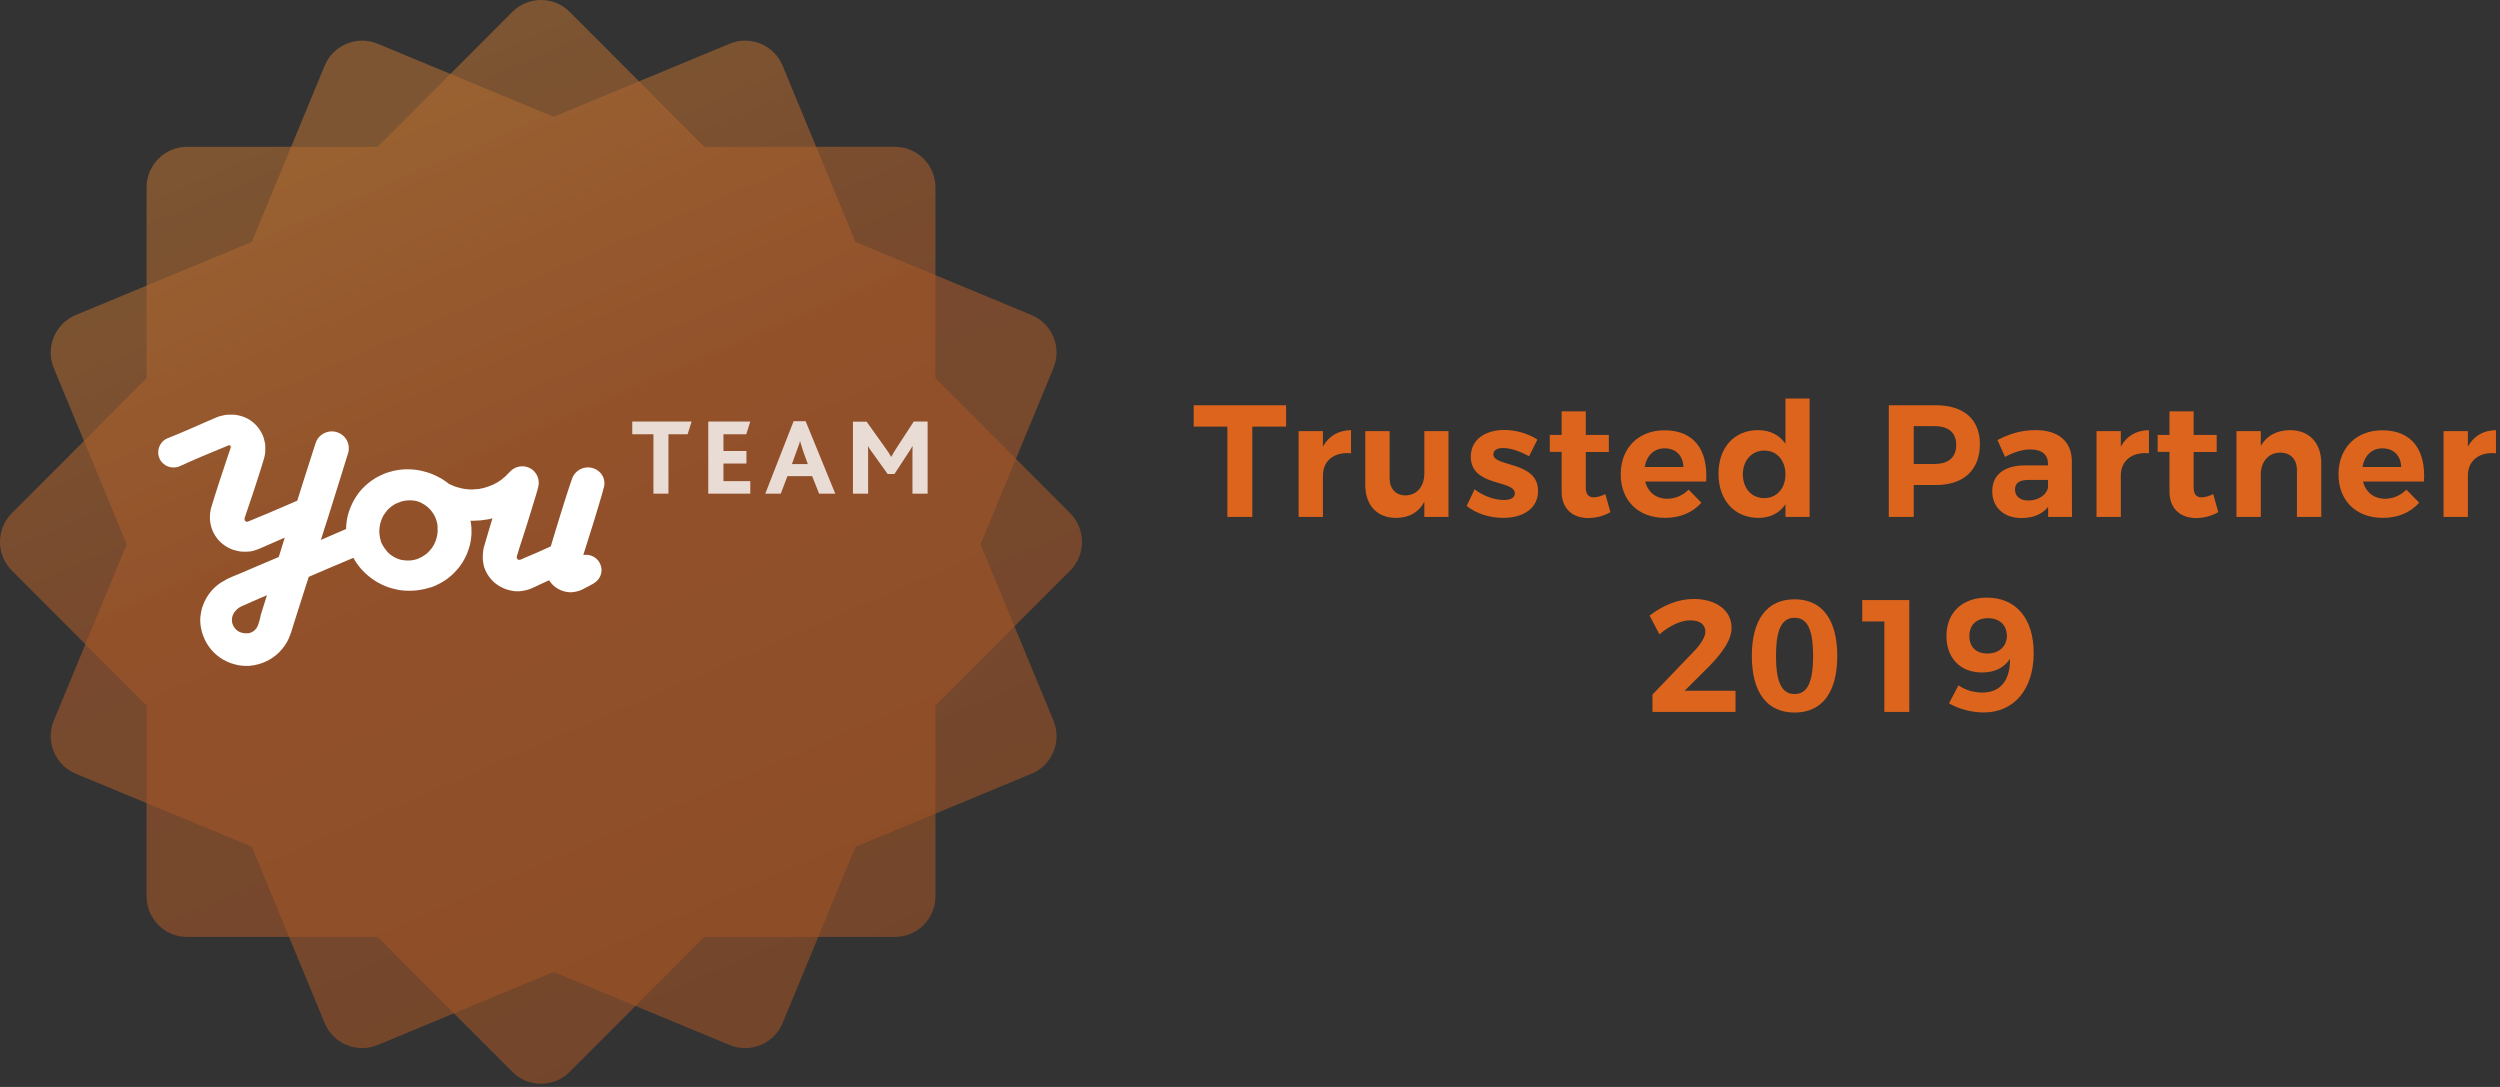 <svg width="184" height="80" viewBox="0 0 184 80" fill="none" xmlns="http://www.w3.org/2000/svg">
<rect x="0" y="0" width="184" height="80" fill="#333333" stroke="none"/>
<g clip-path="url(#clip0)">
<g opacity="0.6">
<path opacity="0.6" d="M62.967 17.811L57.602 4.838C56.971 3.312 55.224 2.587 53.7 3.219L40.748 8.593L27.795 3.219C26.272 2.587 24.525 3.312 23.894 4.838L18.529 17.811L5.576 23.185C4.053 23.817 3.329 25.567 3.96 27.092L9.325 40.066L3.96 53.039C3.329 54.565 4.053 56.315 5.576 56.947L18.529 62.321L23.894 75.294C24.525 76.82 26.272 77.545 27.795 76.913L40.748 71.539L53.7 76.913C55.224 77.545 56.971 76.82 57.602 75.294L62.967 62.321L75.919 56.947C77.443 56.315 78.166 54.565 77.535 53.039L72.17 40.066L77.535 27.092C78.166 25.567 77.443 23.817 75.919 23.185L62.967 17.811Z" fill="url(#paint0_linear)"/>
<path opacity="0.6" d="M27.794 10.805H13.774C12.125 10.805 10.788 12.144 10.788 13.796V27.838L0.875 37.768C-0.292 38.936 -0.292 40.83 0.875 41.997L10.788 51.927V65.969C10.788 67.621 12.125 68.96 13.774 68.96H27.794L37.707 78.889C38.873 80.057 40.764 80.057 41.93 78.889L51.843 68.96H65.863C67.512 68.96 68.849 67.621 68.849 65.969V51.927L78.763 41.997C79.928 40.83 79.928 38.936 78.763 37.768L68.849 27.838V13.796C68.849 12.144 67.512 10.805 65.863 10.805H51.843L41.93 0.876C40.764 -0.292 38.873 -0.292 37.707 0.876L27.794 10.805Z" fill="url(#paint1_linear)"/>
</g>
<path opacity="0.8" d="M46.535 31.961H48.093V36.335H49.197V31.961H50.608L50.903 31.023H46.535V31.961ZM54.926 31.961L55.221 31.023H52.129V36.335H55.221V35.409H53.246V34.117H54.938V33.192H53.246V31.961H54.926ZM58.41 30.999L56.325 36.335H57.465L57.956 35.043H59.772L60.287 36.335H61.477L59.293 30.999H58.41ZM58.287 34.154L58.606 33.265C58.754 32.875 58.839 32.656 58.876 32.473H58.889C58.938 32.656 58.999 32.875 59.134 33.265L59.453 34.154H58.287ZM67.255 31.023L66.016 32.924C65.844 33.192 65.709 33.411 65.599 33.618H65.586C65.464 33.411 65.341 33.204 65.157 32.96L63.783 31.035H62.777V36.335H63.894V33.447C63.894 33.277 63.894 33.033 63.881 32.851H63.894C64.004 33.058 64.139 33.216 64.249 33.374L65.329 34.885H65.832L66.789 33.423C66.874 33.289 67.083 32.985 67.157 32.838H67.169C67.157 33.021 67.157 33.265 67.157 33.472V36.335H68.273V31.023H67.255Z" fill="white"/>
<path d="M43.665 34.465C43.015 34.246 42.303 34.611 42.095 35.257C42.095 35.257 42.058 35.391 41.972 35.61C41.898 35.842 41.8 36.158 41.665 36.548C41.543 36.938 41.408 37.389 41.248 37.876C41.101 38.363 40.942 38.887 40.782 39.399C40.696 39.667 40.623 39.947 40.537 40.215C40.267 40.337 39.923 40.483 39.531 40.666C39.285 40.775 39.016 40.885 38.733 41.007C38.66 41.043 38.586 41.068 38.513 41.104C38.476 41.116 38.439 41.141 38.402 41.153L38.341 41.177L38.316 41.19H38.304C38.292 41.19 38.267 41.202 38.255 41.202H38.243H38.255H38.243H38.231C38.231 41.202 38.218 41.202 38.231 41.202H38.243H38.206H38.145H38.132C38.132 41.202 38.132 41.202 38.12 41.202H38.181H38.157C38.145 41.19 38.132 41.19 38.12 41.177C38.096 41.165 38.071 41.141 38.059 41.116C38.034 41.068 38.022 41.031 38.034 40.995V41.007V40.995V40.982C38.034 40.982 38.034 40.982 38.034 40.97L38.059 40.873C38.108 40.727 38.157 40.58 38.194 40.434C38.304 40.093 38.402 39.764 38.513 39.447C38.611 39.131 38.721 38.814 38.807 38.522C38.893 38.229 38.979 37.949 39.065 37.693C39.224 37.182 39.347 36.743 39.445 36.451C39.531 36.146 39.58 35.976 39.58 35.976C39.592 35.927 39.605 35.866 39.617 35.817C39.715 35.415 39.605 34.977 39.285 34.66C38.807 34.197 38.034 34.209 37.568 34.684L37.482 34.77C37.482 34.77 37.421 34.831 37.323 34.928C37.274 34.977 37.212 35.05 37.139 35.111C37.102 35.147 37.065 35.172 37.016 35.208C36.992 35.233 36.967 35.245 36.955 35.269C36.93 35.294 36.906 35.306 36.881 35.318C36.832 35.354 36.771 35.391 36.722 35.428C36.697 35.452 36.66 35.464 36.636 35.488C36.611 35.501 36.575 35.525 36.538 35.537C36.476 35.574 36.415 35.61 36.341 35.647C36.28 35.683 36.206 35.708 36.133 35.732C36.059 35.756 35.986 35.793 35.912 35.817C35.838 35.842 35.753 35.866 35.679 35.89C35.642 35.903 35.593 35.915 35.569 35.927L35.47 35.939C35.397 35.951 35.336 35.964 35.262 35.988C35.151 36 35.041 36 34.931 36.012L34.771 36.024H34.759H34.698C34.612 36.024 34.538 36.024 34.452 36.012C34.366 36 34.293 36 34.219 35.988C34.06 35.964 33.913 35.939 33.778 35.89C33.63 35.866 33.508 35.805 33.385 35.769C33.324 35.744 33.275 35.72 33.225 35.696C33.176 35.671 33.115 35.647 33.091 35.635C33.078 35.635 33.066 35.622 33.054 35.622C32.98 35.562 32.907 35.513 32.833 35.452C32.391 35.135 31.839 34.855 31.201 34.697C30.564 34.526 29.815 34.477 29.055 34.636C28.956 34.648 28.871 34.684 28.773 34.709L28.625 34.745L28.552 34.77L28.441 34.806C28.294 34.867 28.196 34.892 27.963 35.013C27.865 35.062 27.754 35.123 27.656 35.172C27.57 35.233 27.485 35.281 27.399 35.342C27.313 35.391 27.227 35.464 27.153 35.525C27.067 35.598 26.982 35.647 26.908 35.732C26.589 36.012 26.319 36.353 26.098 36.731C25.878 37.109 25.706 37.511 25.595 37.949C25.522 38.266 25.473 38.607 25.473 38.936C25.276 39.021 25.031 39.131 24.737 39.253C24.418 39.387 24.037 39.557 23.62 39.74C23.78 39.216 23.939 38.704 24.099 38.229C24.332 37.498 24.54 36.828 24.724 36.231C24.908 35.635 25.068 35.123 25.203 34.697C25.46 33.844 25.62 33.357 25.62 33.357C25.816 32.711 25.46 32.017 24.798 31.809C24.136 31.602 23.436 31.968 23.228 32.614C23.228 32.614 23.068 33.101 22.798 33.953C22.663 34.38 22.492 34.892 22.308 35.488C22.173 35.903 22.038 36.365 21.878 36.853C21.829 36.877 21.78 36.889 21.731 36.914C21.486 37.023 21.191 37.145 20.86 37.291C20.517 37.438 20.136 37.608 19.719 37.779C19.302 37.949 18.848 38.144 18.37 38.339L18.284 38.376L18.247 38.388C18.235 38.4 18.223 38.4 18.21 38.4H18.223H18.198H18.186H18.198H18.1H18.088H18.149C18.149 38.4 18.149 38.4 18.137 38.4C18.088 38.388 18.051 38.351 18.026 38.315C18.002 38.278 17.99 38.229 18.002 38.205C18.002 38.205 18.002 38.205 18.002 38.193C18.002 38.193 18.002 38.193 18.002 38.181V38.168V38.144C18.002 38.132 18.002 38.144 18.002 38.144L18.026 38.059V38.047L18.039 38.022C18.235 37.462 18.419 36.889 18.615 36.317C18.811 35.744 18.983 35.172 19.167 34.611C19.253 34.331 19.339 34.051 19.425 33.771L19.437 33.722L19.449 33.685L19.462 33.625C19.486 33.539 19.498 33.454 19.511 33.357L19.523 33.296V33.259V33.235V33.186V33.076V32.955V32.906V32.808C19.523 32.735 19.511 32.674 19.498 32.601C19.474 32.467 19.437 32.333 19.4 32.199C19.216 31.688 18.885 31.249 18.456 30.957C18.247 30.811 18.014 30.701 17.769 30.628C17.707 30.604 17.646 30.591 17.585 30.579C17.523 30.567 17.474 30.555 17.389 30.543C17.315 30.53 17.241 30.518 17.168 30.518H17.131H17.106H17.057H16.947H16.861C16.8 30.518 16.738 30.53 16.677 30.53C16.616 30.543 16.554 30.543 16.505 30.555C16.444 30.567 16.37 30.591 16.297 30.604L16.199 30.628L16.149 30.64L16.101 30.652L16.076 30.664L15.99 30.701H15.978C15.916 30.725 15.867 30.75 15.806 30.774C15.585 30.872 15.364 30.969 15.156 31.054C14.739 31.237 14.358 31.407 14.015 31.554C13.672 31.7 13.377 31.822 13.132 31.931C12.641 32.138 12.359 32.248 12.359 32.248C12.347 32.26 12.322 32.26 12.298 32.272C11.733 32.528 11.488 33.198 11.746 33.759C12.003 34.319 12.678 34.563 13.242 34.307C13.242 34.307 13.512 34.185 14.003 33.966C14.248 33.856 14.543 33.734 14.874 33.588C15.217 33.442 15.598 33.283 16.015 33.113C16.223 33.028 16.444 32.93 16.665 32.845C16.714 32.821 16.751 32.808 16.8 32.784L16.849 32.772L16.898 32.76C16.898 32.76 16.898 32.76 16.886 32.772L16.861 32.784H16.873H16.886H16.898H16.849H16.861H16.886H16.935H16.959H16.971H16.935C16.922 32.784 16.935 32.784 16.935 32.784C16.935 32.784 16.947 32.784 16.947 32.796C16.959 32.808 16.971 32.821 16.971 32.833C16.971 32.833 16.971 32.845 16.984 32.845V32.857V32.869V32.882L16.971 32.991V33.04C16.971 33.052 16.971 33.04 16.971 33.04V33.028V33.016V32.967L16.959 33.016C16.861 33.296 16.775 33.564 16.677 33.844C16.493 34.404 16.297 34.977 16.113 35.549C15.929 36.122 15.745 36.694 15.573 37.267L15.561 37.291V37.303L15.536 37.389L15.524 37.438L15.499 37.547C15.475 37.681 15.45 37.876 15.45 38.01C15.438 38.29 15.487 38.558 15.561 38.826C15.647 39.094 15.769 39.338 15.929 39.557C16.088 39.776 16.272 39.959 16.493 40.117C16.702 40.276 16.935 40.386 17.18 40.471C17.425 40.544 17.671 40.605 17.928 40.605H18.026H18.076H18.088H18.161H18.174L18.272 40.593H18.296H18.345L18.456 40.58L18.566 40.556L18.628 40.544L18.677 40.532C18.787 40.495 18.91 40.459 18.995 40.422L19.143 40.361L19.229 40.325C19.707 40.117 20.149 39.923 20.566 39.74C20.701 39.679 20.836 39.618 20.958 39.569C20.811 40.032 20.664 40.507 20.517 40.995C20.026 41.202 19.523 41.421 18.995 41.64C18.591 41.811 18.174 41.993 17.744 42.176C17.536 42.261 17.315 42.359 17.094 42.444L16.935 42.517L16.738 42.603L16.702 42.627L16.64 42.663L16.505 42.737C16.419 42.785 16.358 42.834 16.272 42.871C15.683 43.248 15.193 43.845 14.935 44.564C14.898 44.649 14.874 44.747 14.849 44.832C14.825 44.929 14.812 45.015 14.788 45.112C14.776 45.209 14.763 45.307 14.751 45.392L14.739 45.538V45.611V45.721L14.751 45.916C14.763 46.026 14.776 46.135 14.8 46.245C14.837 46.452 14.886 46.623 14.96 46.805C15.229 47.536 15.757 48.17 16.444 48.559C16.787 48.754 17.168 48.888 17.56 48.962C17.658 48.974 17.756 48.998 17.855 48.998L18.002 49.01H18.076H18.1H18.161H18.186H18.284H18.333C18.345 49.01 18.394 49.01 18.419 48.998L18.591 48.974L18.677 48.962L18.75 48.949C19.535 48.803 20.271 48.377 20.774 47.755C21.032 47.451 21.228 47.098 21.363 46.72C21.4 46.61 21.412 46.574 21.437 46.501L21.498 46.318C21.535 46.196 21.572 46.074 21.608 45.953C21.915 44.99 22.209 44.052 22.504 43.139C22.578 42.907 22.651 42.676 22.725 42.456C23.215 42.249 23.682 42.042 24.111 41.859C24.688 41.616 25.191 41.409 25.608 41.226C25.755 41.165 25.89 41.104 26.012 41.056L26.025 41.08L26.123 41.25L26.172 41.336L26.221 41.409L26.417 41.677C26.699 42.03 27.018 42.335 27.374 42.59C27.46 42.651 27.558 42.712 27.644 42.773C27.73 42.834 27.828 42.883 27.926 42.931C28.11 43.041 28.319 43.114 28.515 43.2C28.92 43.334 29.337 43.443 29.742 43.468C30.159 43.492 30.576 43.48 30.968 43.407C31.165 43.382 31.361 43.321 31.545 43.273L31.582 43.26H31.594H31.606C31.594 43.26 31.655 43.236 31.68 43.236L31.729 43.224L31.827 43.187L31.925 43.151C31.962 43.139 31.986 43.126 32.048 43.102C32.146 43.053 32.244 43.005 32.342 42.956C32.391 42.931 32.44 42.907 32.477 42.883L32.6 42.81C32.673 42.761 32.759 42.712 32.833 42.663C32.907 42.615 32.98 42.554 33.054 42.493C33.336 42.274 33.581 42.006 33.79 41.75C34.207 41.214 34.452 40.629 34.587 40.105C34.612 39.971 34.648 39.837 34.661 39.715C34.673 39.594 34.685 39.46 34.698 39.35C34.71 39.228 34.698 39.119 34.698 39.009V38.851C34.698 38.802 34.685 38.753 34.685 38.704C34.673 38.607 34.661 38.51 34.648 38.424C34.648 38.388 34.636 38.363 34.624 38.327H34.636H34.734H34.759H34.771H34.833H34.869L35.029 38.315C35.139 38.315 35.25 38.302 35.36 38.302C35.507 38.278 35.654 38.266 35.802 38.242L36.023 38.205C36.096 38.193 36.157 38.168 36.219 38.156H36.243C36.182 38.339 36.133 38.522 36.072 38.717C35.973 39.033 35.875 39.374 35.777 39.715C35.753 39.801 35.728 39.886 35.703 39.971L35.667 40.105L35.642 40.166L35.618 40.252V40.264L35.605 40.3L35.581 40.434C35.569 40.532 35.544 40.629 35.544 40.739C35.532 40.848 35.532 40.922 35.532 41.007C35.532 41.092 35.532 41.177 35.544 41.263C35.556 41.348 35.569 41.433 35.581 41.518C35.605 41.604 35.63 41.689 35.642 41.762C35.703 41.92 35.765 42.079 35.851 42.225C36.023 42.517 36.243 42.773 36.501 42.968C36.758 43.163 37.053 43.309 37.36 43.407C37.507 43.455 37.666 43.48 37.826 43.504C37.899 43.516 37.985 43.516 38.059 43.516H38.12H38.132H38.194H38.206H38.267L38.341 43.504C38.39 43.504 38.439 43.492 38.488 43.48C38.537 43.468 38.586 43.468 38.635 43.455C38.684 43.443 38.709 43.431 38.746 43.431C38.819 43.407 38.893 43.394 38.954 43.37C39.016 43.346 39.077 43.321 39.138 43.297C39.285 43.224 39.445 43.163 39.58 43.09C39.862 42.956 40.132 42.834 40.377 42.724C40.39 42.724 40.402 42.712 40.414 42.712C40.758 43.26 41.359 43.565 41.923 43.589H41.984H42.009H42.021C42.291 43.577 42.095 43.589 42.156 43.577H42.193C42.217 43.577 42.242 43.565 42.267 43.565H42.291L42.352 43.553C42.389 43.541 42.438 43.528 42.475 43.528C42.561 43.504 42.635 43.48 42.708 43.455L42.757 43.431L42.769 43.419L42.806 43.407C42.831 43.394 42.843 43.382 42.868 43.382C42.904 43.358 42.941 43.346 42.978 43.321C43.125 43.248 43.26 43.175 43.358 43.126C43.567 43.017 43.69 42.944 43.69 42.944L43.702 42.931C44.156 42.676 44.389 42.127 44.217 41.616C44.045 41.068 43.481 40.751 42.929 40.848C43.002 40.629 43.064 40.41 43.137 40.191C43.309 39.667 43.469 39.155 43.616 38.668C43.763 38.181 43.91 37.73 44.021 37.34C44.131 36.95 44.229 36.621 44.303 36.39C44.364 36.158 44.401 36.024 44.401 36.024V36.012C44.659 35.342 44.303 34.672 43.665 34.465ZM17.033 32.93C17.033 32.942 17.033 32.942 17.02 32.942C17.02 32.942 17.02 32.942 17.02 32.955V32.857C17.033 32.894 17.033 32.918 17.033 32.93ZM19.008 45.965C18.971 46.062 18.922 46.172 18.861 46.257C18.726 46.44 18.517 46.562 18.296 46.61H18.272C18.272 46.61 18.272 46.61 18.259 46.61H18.247C18.247 46.61 18.247 46.61 18.235 46.61H18.186H18.088H18.076H18.026C18.002 46.61 17.965 46.61 17.941 46.598C17.83 46.586 17.72 46.55 17.609 46.501C17.401 46.403 17.229 46.208 17.143 46.001C17.119 45.953 17.106 45.88 17.094 45.843C17.094 45.831 17.094 45.819 17.082 45.806L17.07 45.624V45.611V45.575C17.07 45.551 17.07 45.514 17.082 45.49L17.094 45.404C17.106 45.38 17.106 45.356 17.119 45.319C17.192 45.112 17.34 44.905 17.548 44.759C17.573 44.747 17.609 44.722 17.622 44.71C17.634 44.71 17.634 44.698 17.646 44.698L17.658 44.686L17.695 44.661L17.781 44.625L17.806 44.613L17.83 44.6L17.99 44.527C18.21 44.43 18.419 44.345 18.628 44.247C18.971 44.101 19.314 43.943 19.646 43.809C19.498 44.284 19.351 44.771 19.192 45.258C19.155 45.502 19.081 45.733 19.008 45.965ZM32.146 39.533C32.085 39.776 31.986 40.057 31.802 40.312C31.704 40.434 31.606 40.568 31.471 40.69C31.434 40.714 31.41 40.751 31.373 40.775C31.336 40.8 31.3 40.824 31.263 40.848L31.214 40.885C31.201 40.897 31.189 40.897 31.165 40.909C31.14 40.922 31.103 40.946 31.079 40.97C31.079 40.982 31.03 40.995 31.005 41.007L30.907 41.056L30.809 41.104L30.784 41.116C30.686 41.141 30.6 41.19 30.502 41.202C30.306 41.25 30.11 41.263 29.901 41.25C29.852 41.25 29.803 41.238 29.742 41.238C29.693 41.238 29.643 41.214 29.582 41.214L29.509 41.202L29.435 41.177C29.386 41.165 29.337 41.153 29.288 41.129C29.091 41.056 28.895 40.946 28.723 40.812C28.552 40.678 28.417 40.507 28.294 40.337C28.27 40.288 28.245 40.239 28.208 40.203L28.184 40.166L28.171 40.142C28.159 40.13 28.159 40.105 28.147 40.093C28.135 40.081 28.135 40.057 28.122 40.044C28.122 40.044 28.122 40.032 28.11 40.032L28.098 40.008L28.073 39.947L27.987 39.715C28.037 39.825 28 39.74 28.012 39.764V39.752V39.728L28 39.691L27.975 39.618C27.963 39.569 27.951 39.508 27.951 39.46C27.951 39.411 27.926 39.362 27.926 39.301C27.926 39.253 27.926 39.192 27.914 39.143C27.914 38.936 27.938 38.729 27.987 38.534C28.037 38.339 28.11 38.144 28.208 37.961C28.233 37.913 28.27 37.876 28.294 37.84L28.331 37.779L28.38 37.718C28.417 37.681 28.441 37.632 28.466 37.596C28.503 37.559 28.539 37.523 28.564 37.486C28.588 37.45 28.638 37.425 28.674 37.389C28.711 37.352 28.748 37.316 28.785 37.291C28.822 37.267 28.858 37.23 28.907 37.206C28.944 37.182 28.969 37.169 29.006 37.145C29.03 37.109 29.214 37.035 29.337 36.987L29.361 36.975H29.374L29.435 36.95C29.484 36.938 29.521 36.914 29.57 36.901C29.926 36.804 30.294 36.804 30.613 36.865C30.698 36.889 30.772 36.914 30.846 36.938C30.919 36.975 30.993 36.999 31.054 37.035C31.116 37.072 31.189 37.109 31.238 37.145C31.25 37.145 31.25 37.157 31.263 37.157C31.287 37.182 31.312 37.206 31.349 37.218C31.349 37.218 31.361 37.23 31.373 37.243C31.385 37.255 31.398 37.255 31.41 37.267C31.619 37.425 31.766 37.62 31.864 37.766C31.888 37.803 31.913 37.84 31.938 37.876C31.962 37.913 31.962 37.937 31.974 37.961C31.986 37.986 31.999 38.01 32.011 38.022C32.011 38.022 32.023 38.059 32.036 38.071C32.048 38.095 32.048 38.108 32.06 38.132C32.085 38.205 32.109 38.266 32.121 38.302C32.121 38.302 32.134 38.351 32.158 38.449C32.158 38.473 32.17 38.497 32.183 38.534C32.183 38.558 32.195 38.595 32.195 38.631C32.195 38.668 32.207 38.704 32.207 38.741V38.875C32.22 39.07 32.207 39.289 32.146 39.533ZM42.647 41.908V41.884V41.908Z" fill="white"/>
<path d="M87.858 29.826V31.4H90.334V38.046H92.17V31.4H94.657V29.826H87.858ZM97.368 32.868V31.729H95.578V38.046H97.368V35.005C97.368 33.936 98.158 33.243 99.436 33.361V31.658C98.507 31.67 97.797 32.093 97.368 32.868ZM104.831 31.729V34.852C104.831 35.768 104.308 36.449 103.448 36.461C102.728 36.461 102.274 35.979 102.274 35.181V31.729H100.485V35.698C100.485 37.189 101.356 38.116 102.739 38.116C103.681 38.116 104.401 37.729 104.831 36.931V38.046H106.609V31.729H104.831ZM112.539 33.584L113.155 32.351C112.458 31.905 111.574 31.646 110.714 31.646C109.355 31.646 108.251 32.316 108.251 33.619C108.251 35.839 111.493 35.298 111.493 36.308C111.493 36.649 111.156 36.801 110.703 36.801C110.017 36.801 109.18 36.52 108.53 36.015L107.948 37.236C108.657 37.811 109.645 38.116 110.656 38.116C112.074 38.116 113.201 37.435 113.201 36.144C113.213 33.913 109.913 34.394 109.913 33.443C109.913 33.114 110.215 32.973 110.633 32.973C111.156 32.973 111.853 33.197 112.539 33.584ZM118.155 36.367C117.829 36.52 117.551 36.602 117.318 36.602C116.935 36.613 116.714 36.402 116.714 35.874V33.267H118.411V32.011H116.714V30.273H114.936V32.011H114.064V33.255H114.936V36.179C114.936 37.482 115.784 38.128 116.9 38.128C117.481 38.128 118.062 37.964 118.527 37.694L118.155 36.367ZM122.504 31.67C124.7 31.67 125.723 33.138 125.572 35.439H121.086C121.295 36.238 121.9 36.707 122.702 36.707C123.294 36.707 123.852 36.472 124.282 36.038L125.223 37.001C124.596 37.706 123.678 38.116 122.55 38.116C120.552 38.116 119.285 36.825 119.285 34.911C119.285 32.962 120.598 31.67 122.504 31.67ZM121.051 34.371H123.899C123.875 33.537 123.341 32.997 122.516 32.997C121.725 32.997 121.191 33.537 121.051 34.371ZM131.409 29.333H133.187V38.046H131.409V37.118C130.967 37.764 130.293 38.116 129.433 38.116C127.655 38.116 126.481 36.813 126.481 34.864C126.481 32.938 127.643 31.658 129.387 31.658C130.27 31.658 130.956 32.011 131.409 32.656V29.333ZM129.851 36.66C130.77 36.66 131.409 35.944 131.409 34.911C131.409 33.877 130.77 33.161 129.851 33.161C128.922 33.161 128.283 33.889 128.271 34.911C128.283 35.944 128.91 36.66 129.851 36.66ZM142.466 29.826C144.535 29.826 145.72 30.86 145.72 32.68C145.72 34.594 144.535 35.698 142.466 35.698H140.851V38.046H139.015V29.826H142.466ZM142.373 34.148C143.396 34.148 143.977 33.678 143.977 32.739C143.977 31.823 143.396 31.365 142.373 31.365H140.851V34.148H142.373ZM152.498 38.046H150.743V37.306C150.325 37.835 149.651 38.128 148.779 38.128C147.443 38.128 146.629 37.306 146.629 36.156C146.629 34.969 147.478 34.265 149.012 34.253H150.732V34.136C150.732 33.467 150.29 33.079 149.43 33.079C148.872 33.079 148.221 33.267 147.571 33.631L147.013 32.386C147.943 31.917 148.744 31.658 149.837 31.658C151.51 31.658 152.475 32.504 152.487 33.925L152.498 38.046ZM149.279 36.837C150.034 36.837 150.627 36.426 150.732 35.885V35.322H149.326C148.64 35.322 148.303 35.533 148.303 36.038C148.303 36.52 148.675 36.837 149.279 36.837ZM156.092 32.868V31.729H154.302V38.046H156.092V35.005C156.092 33.936 156.882 33.243 158.161 33.361V31.658C157.231 31.67 156.522 32.093 156.092 32.868ZM162.893 36.367C162.568 36.52 162.289 36.602 162.056 36.602C161.673 36.613 161.452 36.402 161.452 35.874V33.267H163.149V32.011H161.452V30.273H159.674V32.011H158.802V33.255H159.674V36.179C159.674 37.482 160.522 38.128 161.638 38.128C162.219 38.128 162.8 37.964 163.265 37.694L162.893 36.367ZM168.556 31.658C167.579 31.67 166.836 32.046 166.394 32.833V31.729H164.604V38.046H166.394V34.934C166.394 34.007 166.929 33.326 167.823 33.314C168.59 33.314 169.055 33.807 169.055 34.605V38.046H170.845V34.077C170.845 32.598 169.95 31.658 168.556 31.658ZM175.334 31.67C177.53 31.67 178.553 33.138 178.402 35.439H173.916C174.125 36.238 174.729 36.707 175.531 36.707C176.124 36.707 176.682 36.472 177.112 36.038L178.053 37.001C177.426 37.706 176.507 38.116 175.38 38.116C173.381 38.116 172.114 36.825 172.114 34.911C172.114 32.962 173.428 31.67 175.334 31.67ZM173.881 34.371H176.728C176.705 33.537 176.17 32.997 175.345 32.997C174.555 32.997 174.02 33.537 173.881 34.371ZM181.635 32.868V31.729H179.845V38.046H181.635V35.005C181.635 33.936 182.425 33.243 183.704 33.361V31.658C182.774 31.67 182.065 32.093 181.635 32.868ZM124.632 47.982L121.622 51.118V52.398H127.735V50.836H123.993L125.887 48.945C126.782 48.006 127.444 47.09 127.444 46.209C127.444 44.918 126.294 44.084 124.667 44.084C123.516 44.084 122.412 44.542 121.413 45.305L122.133 46.691C122.866 46.057 123.702 45.657 124.4 45.657C125.109 45.657 125.515 45.963 125.515 46.491C125.515 46.89 125.155 47.454 124.632 47.982ZM132.084 44.108C134.106 44.108 135.222 45.599 135.222 48.276C135.222 50.965 134.106 52.444 132.084 52.444C130.05 52.444 128.935 50.965 128.935 48.276C128.935 45.599 130.05 44.108 132.084 44.108ZM132.084 45.47C131.143 45.47 130.713 46.315 130.713 48.276C130.713 50.225 131.143 51.082 132.084 51.082C133.014 51.082 133.444 50.225 133.444 48.276C133.444 46.315 133.014 45.47 132.084 45.47ZM137.061 44.166V45.74H138.688V52.398H140.524V44.166H137.061Z" fill="#DD641C"/>
<path fill-rule="evenodd" clip-rule="evenodd" d="M144.144 50.44C144.628 50.783 145.265 50.972 145.891 50.972C147.295 50.972 147.956 50.003 147.933 48.49C147.519 49.128 146.835 49.495 145.879 49.495C144.274 49.495 143.259 48.431 143.259 46.811C143.259 45.073 144.439 43.985 146.233 43.985C148.381 43.985 149.679 45.522 149.679 48.064C149.679 50.712 148.251 52.438 145.997 52.438C145.135 52.438 144.132 52.178 143.447 51.764L144.144 50.44ZM146.316 45.499C145.478 45.499 144.946 45.983 144.946 46.823C144.946 47.615 145.442 48.099 146.268 48.099C147.189 48.099 147.708 47.52 147.708 46.787C147.708 46.137 147.283 45.499 146.316 45.499Z" fill="#DD641C"/>
</g>
<defs>
<linearGradient id="paint0_linear" x1="13.82" y1="14.601" x2="40.821" y2="77.109" gradientUnits="userSpaceOnUse">
<stop stop-color="#FF9130"/>
<stop offset="0.403" stop-color="#F27023"/>
<stop offset="1" stop-color="#E5671C"/>
</linearGradient>
<linearGradient id="paint1_linear" x1="10.852" y1="12.489" x2="39.897" y2="79.731" gradientUnits="userSpaceOnUse">
<stop stop-color="#FF9130"/>
<stop offset="0.403" stop-color="#F27023"/>
<stop offset="1" stop-color="#E5671C"/>
</linearGradient>
<clipPath id="clip0">
<rect width="183.704" height="80" fill="white"/>
</clipPath>
</defs>
</svg>
